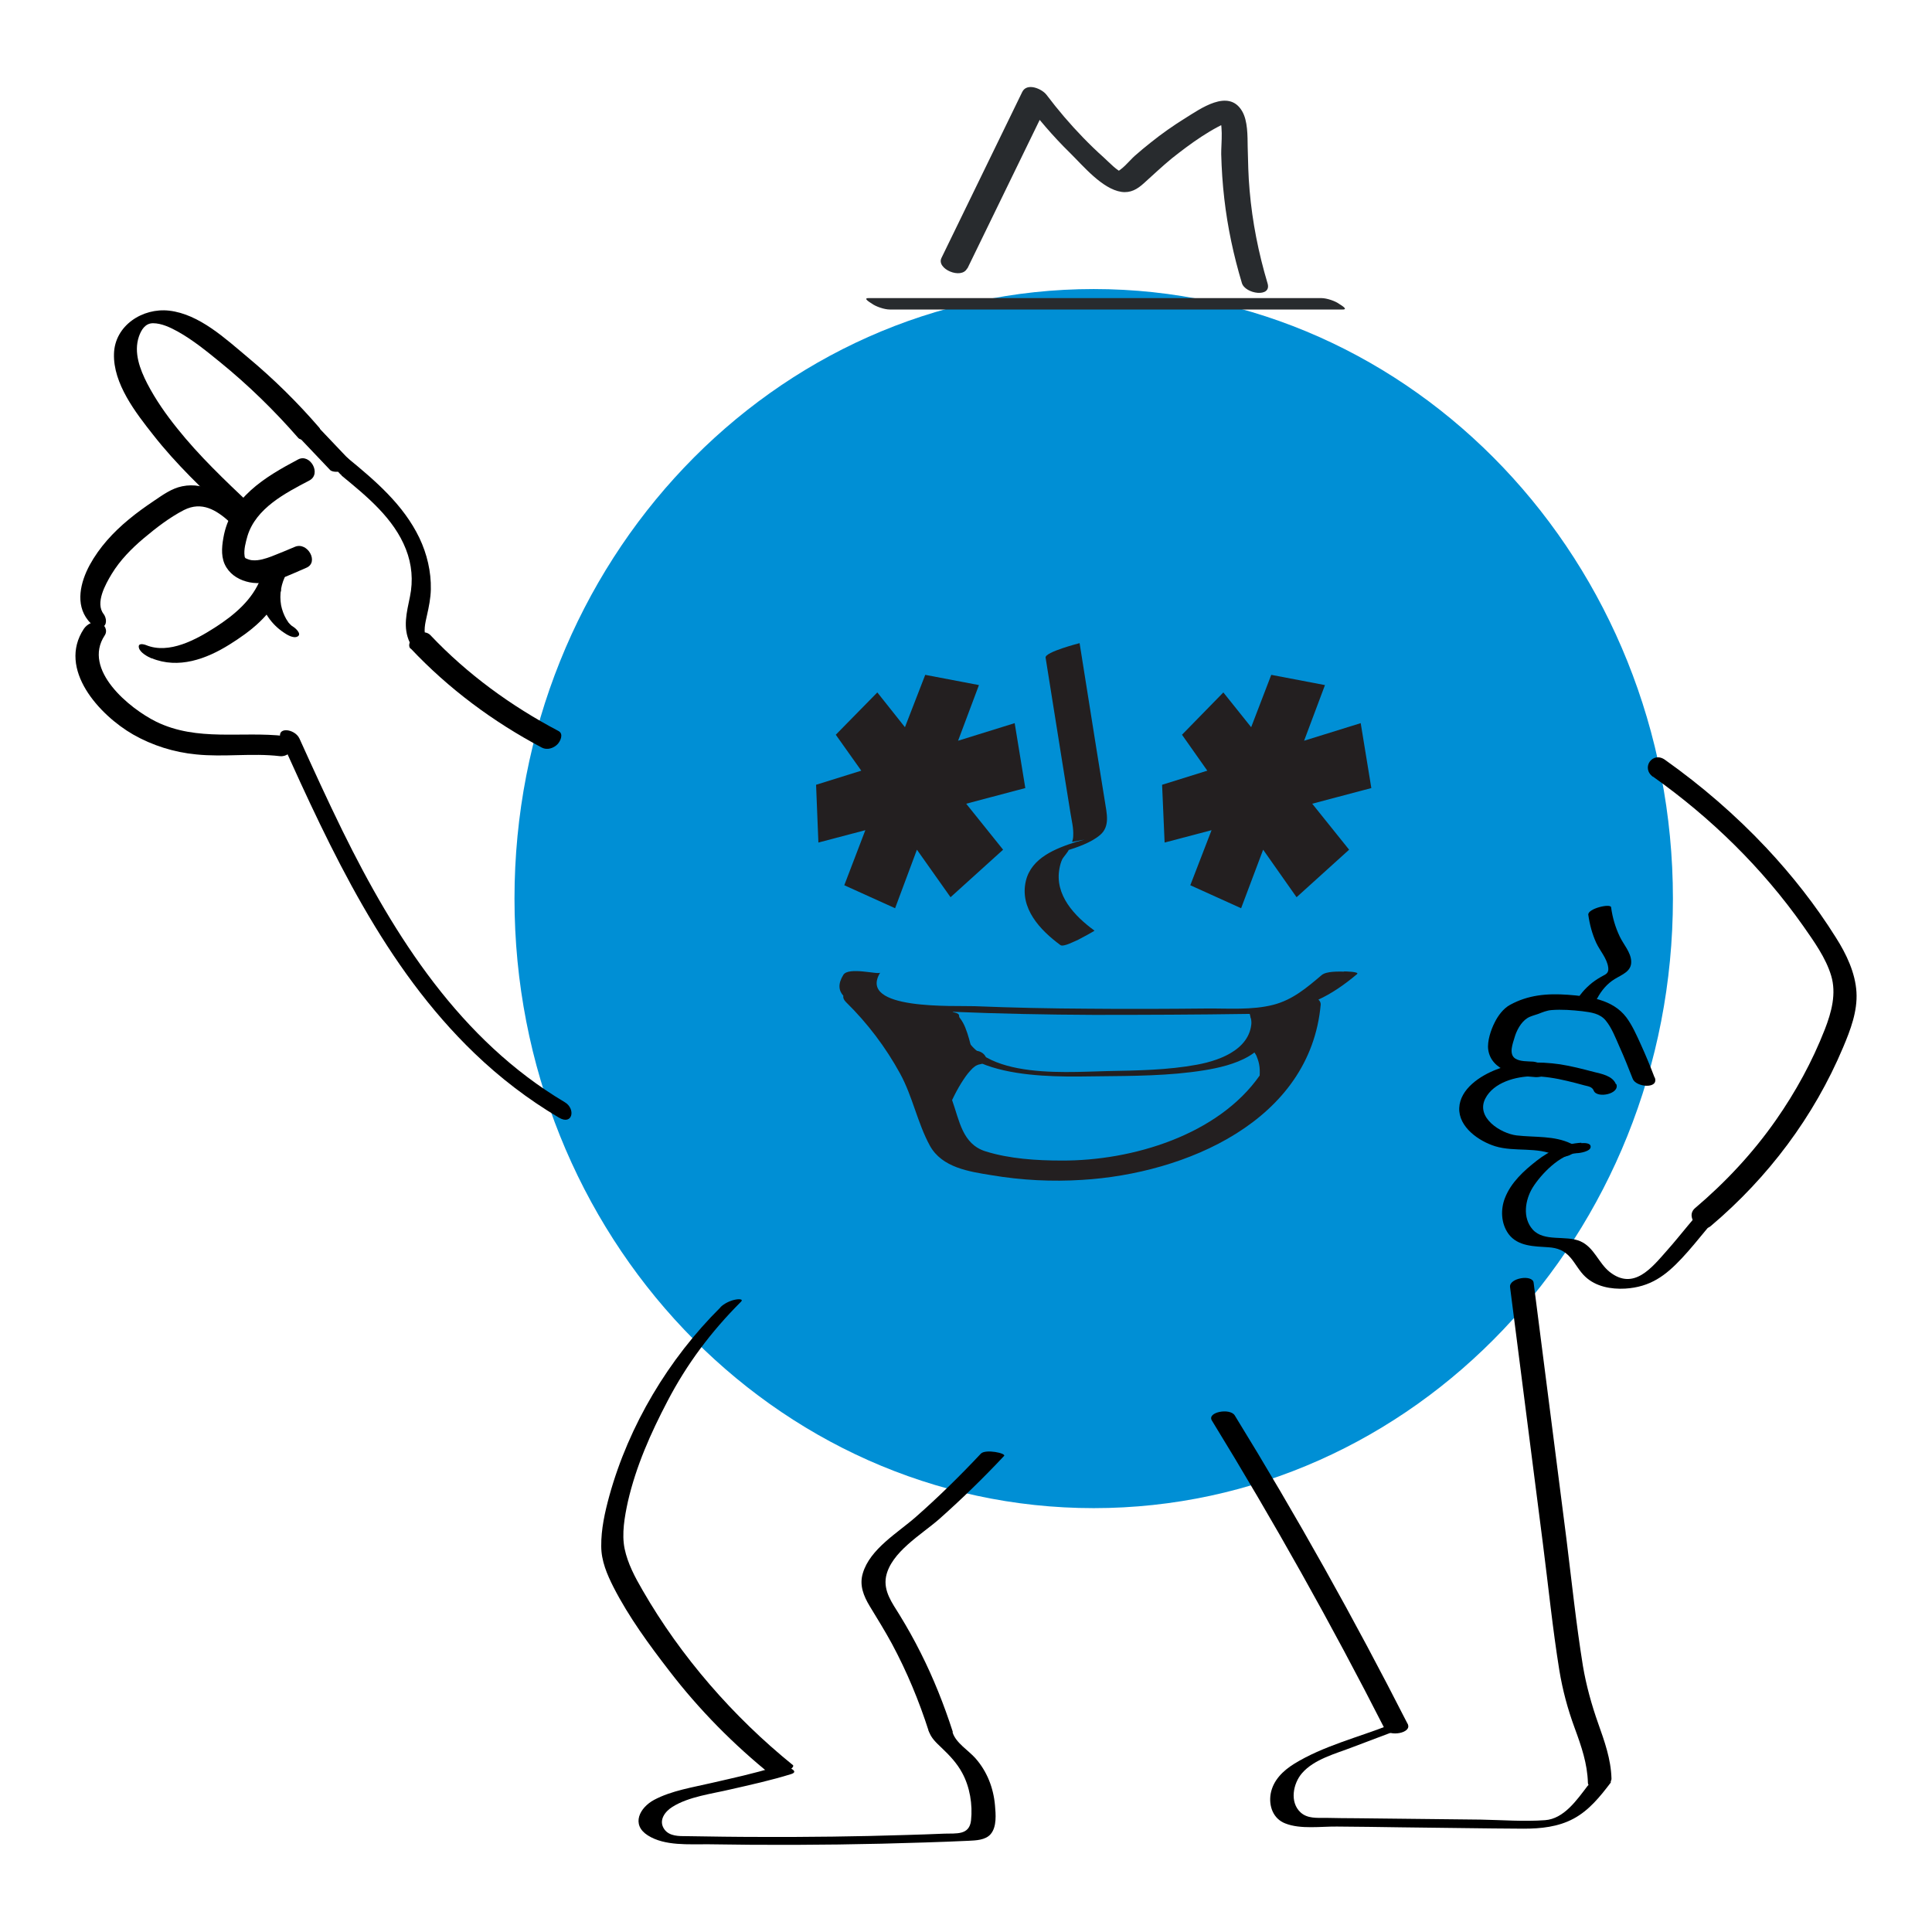 <svg width="100" height="100" viewBox="0 0 100 100" fill="none" xmlns="http://www.w3.org/2000/svg">
<rect width="100" height="100" fill="white"/>
<path d="M56.61 78.061C73.167 78.061 86.59 63.935 86.59 46.511C86.59 29.086 73.167 14.961 56.61 14.961C40.052 14.961 26.63 29.086 26.63 46.511C26.63 63.935 40.052 78.061 56.61 78.061Z" fill="#008FD5"/>
<path d="M47.89 34.93L46.84 37.64L45.41 35.84L43.26 38.03L44.58 39.89L42.24 40.62L42.36 43.61L44.79 42.97L43.7 45.82L46.33 47.01L47.46 43.98L49.2 46.44L51.92 43.98L50.01 41.6L53.07 40.79L52.52 37.43L49.59 38.34L50.67 35.46L47.89 34.93Z" fill="#231F20"/>
<path d="M65.8 34.93L64.76 37.64L63.32 35.84L61.18 38.03L62.49 39.89L60.15 40.62L60.28 43.61L62.71 42.97L61.61 45.82L64.24 47.01L65.38 43.98L67.11 46.44L69.83 43.98L67.92 41.6L70.98 40.79L70.43 37.43L67.5 38.34L68.58 35.46L65.8 34.93Z" fill="#231F20"/>
<path d="M54.12 34.039C54.4 35.819 54.69 37.589 54.97 39.369L55.41 42.099C55.47 42.469 55.57 42.869 55.55 43.249C55.55 43.359 55.53 43.469 55.49 43.579L56.13 43.459C56.13 43.459 55.75 43.569 55.69 43.579C54.63 43.919 53.39 44.399 53.1 45.589C52.76 47.009 53.84 48.149 54.89 48.919C55.05 49.029 55.66 48.699 55.81 48.639C55.88 48.609 56.67 48.179 56.65 48.169C55.62 47.419 54.57 46.319 54.84 44.939C54.87 44.779 54.91 44.629 54.98 44.479C55.03 44.369 55.32 44.059 55.32 43.969C55.48 43.819 55.38 43.839 55.01 44.049C54.6 44.189 54.51 44.229 54.74 44.169C54.89 44.139 55.04 44.089 55.18 44.039C55.75 43.859 56.47 43.619 56.94 43.219C57.47 42.769 57.28 42.089 57.19 41.489C57.04 40.579 56.9 39.669 56.75 38.759C56.46 36.939 56.17 35.109 55.88 33.289C55.88 33.289 54.07 33.749 54.12 34.039Z" fill="#231F20"/>
<path d="M48.7 52.429C49 55.949 54.37 55.739 56.84 55.709C58.66 55.689 60.52 55.689 62.32 55.399C63.76 55.169 65.89 54.599 65.72 52.729C65.7 52.519 64.76 52.499 64.77 52.609C64.92 54.219 63.26 54.869 61.95 55.109C60.43 55.389 58.86 55.409 57.32 55.439C54.94 55.489 49.93 55.959 49.64 52.549C49.62 52.339 48.68 52.319 48.69 52.429H48.7Z" fill="#231F20"/>
<path d="M69.58 50.29C69.29 50.29 68.66 50.26 68.41 50.47C67.63 51.13 66.91 51.75 65.9 52.01C64.8 52.29 63.6 52.19 62.46 52.2C60.42 52.22 58.38 52.23 56.33 52.21C54.37 52.2 52.41 52.16 50.45 52.08C49.45 52.04 44.35 52.31 45.56 50.34C45.48 50.47 43.92 50.02 43.65 50.46C43.36 50.93 43.41 51.27 43.65 51.54C43.63 51.64 43.67 51.75 43.79 51.87C44.9 52.96 45.84 54.2 46.59 55.57C47.24 56.76 47.49 58.13 48.13 59.3C48.76 60.44 50.16 60.64 51.33 60.83C52.88 61.09 54.45 61.17 56.02 61.07C61.34 60.75 67.82 58.03 68.36 51.99C68.36 51.89 68.32 51.81 68.24 51.74C68.91 51.43 69.55 51 70.24 50.42C70.39 50.29 69.61 50.28 69.56 50.28L69.58 50.29ZM49.28 53.1C49.29 53.14 49.31 53.19 49.32 53.23C49.29 53.18 49.24 53.13 49.21 53.08C49.23 53.08 49.26 53.09 49.28 53.09V53.1ZM65.32 53.7C65.2 53.8 65.08 53.9 64.96 54C64.87 54.08 64.78 54.16 64.83 54.29C64.87 54.41 64.97 54.52 65.03 54.64C65.09 54.78 65.14 54.93 65.17 55.08C65.21 55.27 65.21 55.47 65.2 55.67C63.05 58.74 58.62 60.09 54.94 60.07C53.65 60.07 52.24 59.98 51 59.59C49.81 59.21 49.66 58 49.28 56.94C49.42 56.64 49.58 56.34 49.76 56.05C49.9 55.83 50.05 55.6 50.23 55.41C50.32 55.31 50.37 55.26 50.47 55.19C50.5 55.17 50.53 55.15 50.56 55.14C50.57 55.14 50.62 55.11 50.58 55.13C50.6 55.12 50.63 55.11 50.66 55.1C50.66 55.1 50.79 55.08 50.71 55.09C50.91 55.06 51.1 54.93 51.02 54.71C50.94 54.5 50.65 54.36 50.44 54.39C50.4 54.39 50.37 54.41 50.33 54.42C50.22 54 50.12 53.57 49.96 53.18C49.83 52.86 49.61 52.52 49.3 52.37C51.73 52.47 54.16 52.52 56.6 52.53C59.27 52.53 61.93 52.52 64.6 52.48C64.63 52.48 64.66 52.48 64.69 52.48C64.69 52.48 64.69 52.49 64.69 52.5C64.71 52.56 64.72 52.62 64.73 52.68C64.73 52.68 64.73 52.68 64.74 52.69C64.81 52.96 64.85 53.23 64.8 53.51C64.77 53.71 65.12 53.67 65.4 53.59C65.39 53.63 65.38 53.67 65.36 53.7H65.32Z" fill="#231F20"/>
<path d="M46.05 16.02C53.87 16.02 61.69 16.02 69.5 16.02C69.81 16.02 69.39 15.78 69.33 15.74C69.12 15.58 68.67 15.43 68.4 15.43C60.58 15.43 52.76 15.43 44.95 15.43C44.64 15.43 45.06 15.67 45.12 15.71C45.33 15.87 45.78 16.02 46.05 16.02Z" fill="#282B2E"/>
<path d="M50.07 13.901C51.46 11.041 52.86 8.171 54.25 5.311L52.99 5.161C53.72 6.131 54.51 7.061 55.38 7.911C56.06 8.581 57.05 9.781 58.04 9.931C58.52 10.001 58.87 9.791 59.21 9.481C59.69 9.051 60.15 8.611 60.65 8.201C61.62 7.431 62.74 6.611 63.9 6.171L63.42 6.211L63.6 6.241L63 5.861C63.36 6.321 63.2 7.421 63.21 7.981C63.23 8.751 63.28 9.521 63.37 10.291C63.54 11.771 63.85 13.221 64.28 14.651C64.45 15.221 65.83 15.421 65.61 14.671C65.14 13.101 64.82 11.491 64.68 9.861C64.61 9.111 64.6 8.361 64.58 7.611C64.57 7.041 64.59 6.261 64.29 5.751C63.59 4.561 62.12 5.641 61.34 6.121C60.73 6.501 60.13 6.921 59.57 7.371C59.28 7.601 59 7.831 58.73 8.071C58.46 8.311 58.04 8.861 57.69 8.931L58.21 8.991C57.81 8.851 57.43 8.421 57.12 8.141C56.76 7.821 56.41 7.481 56.07 7.131C55.39 6.431 54.76 5.691 54.17 4.911C53.93 4.591 53.15 4.261 52.91 4.761C51.52 7.621 50.12 10.491 48.73 13.351C48.45 13.921 49.77 14.481 50.06 13.891L50.07 13.901Z" fill="#282B2E"/>
<path d="M14.55 38.308C17.16 44.088 19.91 50.048 24.55 54.508C25.88 55.788 27.34 56.908 28.93 57.848C29.64 58.268 29.81 57.388 29.23 57.048C23.83 53.838 20.43 48.498 17.72 42.988C16.95 41.418 16.22 39.818 15.5 38.228C15.26 37.698 14.22 37.578 14.56 38.318L14.55 38.308Z" fill="black"/>
<path d="M21.26 33.568C23.22 35.648 25.52 37.358 28.05 38.698C28.32 38.838 28.65 38.728 28.85 38.528C29 38.378 29.19 37.988 28.91 37.838C26.46 36.548 24.19 34.898 22.28 32.878C22.07 32.658 21.76 32.708 21.52 32.868C21.35 32.978 21.04 33.358 21.25 33.578L21.26 33.568Z" fill="black"/>
<path d="M14.75 38.098C12.49 37.838 10.23 38.398 8.09 37.358C6.69 36.668 4.25 34.658 5.42 32.888C5.59 32.628 5.42 32.318 5.16 32.228C4.85 32.118 4.51 32.298 4.34 32.548C2.96 34.638 5.15 37.018 6.89 38.018C7.89 38.588 9.01 38.938 10.15 39.048C11.59 39.198 13.04 38.968 14.48 39.138C15.16 39.218 15.55 38.188 14.74 38.098H14.75Z" fill="black"/>
<path d="M15.43 23.781C13.71 24.691 11.91 25.771 11.56 27.851C11.47 28.361 11.43 28.911 11.72 29.371C11.99 29.801 12.43 30.041 12.92 30.141C13.92 30.341 14.96 29.761 15.85 29.391C16.53 29.111 15.92 28.031 15.27 28.301C14.87 28.471 14.46 28.641 14.05 28.801C13.75 28.911 13.42 29.021 13.1 29.001C12.97 29.001 12.84 28.951 12.75 28.911C12.7 28.891 12.71 28.901 12.67 28.841C12.7 28.891 12.67 28.871 12.66 28.781C12.61 28.451 12.72 28.061 12.81 27.741C13.25 26.301 14.77 25.521 16.01 24.871C16.66 24.531 16.05 23.451 15.43 23.781Z" fill="black"/>
<path d="M13.75 29.081C13.44 29.661 13.32 30.351 13.47 30.991C13.63 31.701 14.06 32.311 14.66 32.721C14.83 32.841 15.19 33.071 15.41 32.941C15.63 32.811 15.29 32.511 15.19 32.451C15.16 32.431 15.13 32.411 15.1 32.391C15.1 32.391 14.94 32.241 14.99 32.291C15.04 32.341 14.95 32.241 14.95 32.241C14.93 32.221 14.91 32.201 14.9 32.171C14.88 32.141 14.86 32.111 14.84 32.081C14.83 32.061 14.79 32.001 14.82 32.051C14.69 31.821 14.6 31.581 14.55 31.331C14.45 30.761 14.55 30.201 14.83 29.691C14.94 29.491 14.56 29.231 14.42 29.161C14.3 29.091 13.86 28.871 13.75 29.081Z" fill="black"/>
<path d="M12.96 26.11C11.64 24.86 10.31 23.6 9.17 22.17C8.59 21.45 8.05 20.68 7.62 19.85C7.24 19.11 6.91 18.24 7.19 17.42C7.31 17.07 7.52 16.73 7.92 16.73C8.36 16.73 8.82 16.95 9.2 17.16C9.99 17.6 10.71 18.19 11.41 18.76C12.86 19.94 14.21 21.26 15.44 22.67C15.68 22.95 16.81 22.46 16.52 22.13C15.39 20.82 14.16 19.61 12.83 18.5C11.68 17.54 10.32 16.26 8.76 16.08C7.38 15.92 5.94 16.85 5.9 18.31C5.85 19.85 7.02 21.36 7.93 22.51C9.11 24.02 10.5 25.33 11.88 26.64C12.16 26.9 13.26 26.38 12.96 26.1V26.11Z" fill="black"/>
<path d="M14.99 22.12C15.69 22.86 16.39 23.59 17.09 24.33C17.16 24.4 17.31 24.42 17.4 24.42C17.55 24.42 17.73 24.4 17.88 24.36C17.99 24.32 18.42 24.16 18.25 23.98L16.15 21.77C16.08 21.7 15.93 21.68 15.84 21.68C15.69 21.68 15.51 21.7 15.36 21.74C15.25 21.78 14.82 21.94 14.99 22.12Z" fill="black"/>
<path d="M17.67 24.608C18.97 25.678 20.38 26.818 21.01 28.428C21.32 29.218 21.39 30.048 21.22 30.878C21.05 31.708 20.84 32.478 21.21 33.258C21.32 33.498 21.57 33.808 21.87 33.748C22.16 33.688 22.18 33.318 22.08 33.098C21.89 32.698 22.01 32.258 22.1 31.848C22.2 31.408 22.29 30.958 22.3 30.508C22.32 29.588 22.1 28.668 21.71 27.848C20.88 26.118 19.42 24.878 17.97 23.688C17.76 23.518 17.45 23.548 17.36 23.808C17.25 24.098 17.47 24.438 17.69 24.608H17.67Z" fill="black"/>
<path d="M12.49 26.44C11.64 25.68 10.65 24.92 9.43 25.17C8.88 25.28 8.42 25.62 7.96 25.93C7.5 26.24 7.08 26.54 6.66 26.89C5.86 27.55 5.14 28.33 4.64 29.25C4.17 30.12 3.88 31.27 4.56 32.11C4.72 32.31 5.01 32.58 5.3 32.46C5.56 32.35 5.51 31.98 5.37 31.79C4.91 31.22 5.46 30.24 5.78 29.71C6.21 29 6.81 28.39 7.44 27.86C8.07 27.33 8.78 26.78 9.52 26.4C10.45 25.93 11.2 26.4 11.89 27.02C12.07 27.18 12.4 27.39 12.62 27.18C12.83 26.99 12.66 26.6 12.49 26.44Z" fill="black"/>
<path d="M7.85 34.07C9.24 34.64 10.68 34.11 11.88 33.36C12.95 32.69 14.07 31.84 14.53 30.61C14.66 30.25 13.59 29.66 13.5 29.92C13.08 31.04 12.12 31.84 11.14 32.47C10.16 33.1 8.75 33.88 7.56 33.39C7.4 33.33 7.13 33.28 7.19 33.53C7.25 33.78 7.64 33.99 7.85 34.08V34.07Z" fill="black"/>
<path d="M85.56 40.199C88.56 42.328 91.22 44.928 93.34 47.938C93.89 48.728 94.5 49.569 94.78 50.498C95.06 51.428 94.8 52.389 94.45 53.288C93.8 54.949 92.94 56.519 91.92 57.978C90.73 59.678 89.32 61.188 87.74 62.529C87.18 62.998 88.03 63.898 88.55 63.459C91.52 60.949 93.89 57.798 95.4 54.209C95.78 53.309 96.15 52.339 96.09 51.349C96.03 50.358 95.57 49.379 95.02 48.519C93.98 46.858 92.76 45.309 91.42 43.879C89.83 42.188 88.07 40.669 86.18 39.328C85.54 38.868 84.92 39.748 85.56 40.209V40.199Z" fill="black"/>
<path d="M37.29 67.671C34.61 70.331 32.55 73.771 31.54 77.421C31.31 78.261 31.11 79.151 31.12 80.031C31.12 80.791 31.42 81.491 31.76 82.161C32.55 83.701 33.59 85.121 34.64 86.481C36.19 88.501 37.99 90.321 39.97 91.911C40.19 92.091 41.21 91.501 41.04 91.361C37.96 88.871 35.24 85.751 33.26 82.311C32.87 81.641 32.49 80.931 32.33 80.161C32.17 79.391 32.33 78.501 32.5 77.721C32.92 75.891 33.68 74.181 34.55 72.521C35.55 70.601 36.81 68.921 38.34 67.391C38.54 67.201 38.12 67.251 38.05 67.271C37.79 67.321 37.48 67.471 37.29 67.661V67.671Z" fill="black"/>
<path d="M50.77 75.24C49.7 76.38 48.58 77.48 47.41 78.51C46.48 79.33 45.03 80.17 44.66 81.43C44.47 82.05 44.7 82.61 45.02 83.14C45.41 83.78 45.8 84.41 46.16 85.07C46.94 86.52 47.57 88.04 48.07 89.6C48.18 89.94 49.37 89.79 49.31 89.62C48.86 88.23 48.32 86.87 47.66 85.56C47.32 84.88 46.95 84.22 46.55 83.57C46.18 82.97 45.72 82.36 45.86 81.61C46.11 80.34 47.71 79.42 48.61 78.63C49.78 77.59 50.9 76.5 51.97 75.36C52.1 75.22 51.01 74.99 50.77 75.24Z" fill="black"/>
<path d="M40.08 91.469C39.02 91.799 37.94 92.029 36.86 92.279C35.88 92.509 34.76 92.679 33.86 93.159C33.11 93.559 32.65 94.439 33.53 94.999C34.41 95.559 35.67 95.449 36.66 95.459C39.65 95.509 42.65 95.499 45.64 95.429C47.14 95.389 48.63 95.349 50.13 95.279C50.51 95.259 51.01 95.249 51.28 94.929C51.6 94.549 51.54 93.899 51.5 93.439C51.42 92.539 51.09 91.689 50.49 91.009C50.14 90.609 49.47 90.209 49.31 89.679C49.2 89.329 48.02 89.409 48.07 89.579C48.18 89.959 48.47 90.209 48.74 90.469C49.15 90.859 49.53 91.259 49.8 91.759C50.2 92.489 50.35 93.409 50.26 94.229C50.17 94.999 49.5 94.889 48.89 94.909C48.22 94.939 47.55 94.959 46.88 94.979C44.36 95.059 41.84 95.089 39.32 95.079C38.06 95.079 36.8 95.059 35.54 95.039C35.15 95.039 34.65 95.049 34.39 94.689C34.06 94.229 34.42 93.759 34.81 93.519C35.66 92.989 36.84 92.849 37.81 92.619C38.86 92.379 39.91 92.149 40.94 91.829C41.17 91.759 41.16 91.659 40.96 91.549C40.75 91.429 40.32 91.409 40.08 91.479V91.469Z" fill="black"/>
<path d="M62.73 73.531C65.92 78.731 68.91 84.061 71.68 89.501C71.89 89.911 73.11 89.711 72.86 89.231C70.09 83.791 67.11 78.461 63.91 73.261C63.66 72.861 62.45 73.091 62.73 73.531Z" fill="black"/>
<path d="M78.16 66.619C78.73 71.049 79.29 75.479 79.86 79.899C80.14 82.079 80.36 84.279 80.71 86.449C80.88 87.479 81.14 88.449 81.5 89.429C81.86 90.409 82.16 91.279 82.19 92.279C82.2 92.699 83.43 92.529 83.41 92.049C83.38 91.049 83.05 90.129 82.72 89.199C82.39 88.269 82.1 87.239 81.93 86.219C81.58 84.049 81.35 81.849 81.08 79.669C80.51 75.239 79.95 70.809 79.38 66.389C79.32 65.949 78.1 66.149 78.16 66.619Z" fill="black"/>
<path d="M71.93 89.282C70.31 89.922 68.48 90.372 66.99 91.292C66.41 91.652 65.9 92.142 65.77 92.842C65.66 93.482 65.9 94.142 66.53 94.382C67.32 94.692 68.37 94.532 69.2 94.542C70.3 94.552 71.4 94.562 72.51 94.582C74.63 94.602 76.74 94.642 78.86 94.652C79.75 94.652 80.65 94.562 81.45 94.132C82.25 93.702 82.82 92.992 83.36 92.282C83.49 92.122 82.93 92.152 82.89 92.162C82.67 92.192 82.31 92.252 82.17 92.442C81.62 93.162 80.95 94.142 79.97 94.212C78.87 94.292 77.74 94.202 76.63 94.182C74.5 94.162 72.38 94.132 70.25 94.112C69.7 94.112 69.15 94.102 68.6 94.092C68.16 94.092 67.67 94.132 67.32 93.812C66.74 93.282 66.93 92.312 67.39 91.782C68.02 91.052 69.13 90.772 70.01 90.432C70.89 90.092 71.75 89.782 72.62 89.442C72.81 89.372 72.95 89.302 72.79 89.162C72.64 89.032 72.09 89.222 71.94 89.282H71.93Z" fill="black"/>
<path d="M85.64 55.77C85.42 55.191 85.18 54.611 84.92 54.041C84.7 53.56 84.49 53.081 84.18 52.66C83.48 51.73 82.25 51.571 81.16 51.49C80.07 51.41 79.09 51.501 78.16 52.011C77.81 52.2 77.53 52.581 77.36 52.931C77.17 53.3 76.97 53.901 77.03 54.331C77.19 55.441 78.56 55.7 79.47 55.751C79.69 55.761 80.04 55.711 80.02 55.42C80 55.151 79.59 54.971 79.36 54.95C79.08 54.931 78.67 54.95 78.43 54.791C78.08 54.56 78.3 54.02 78.39 53.711C78.49 53.35 78.72 52.91 79.05 52.7C79.22 52.59 79.43 52.55 79.62 52.48C79.85 52.391 80.06 52.3 80.31 52.281C80.84 52.24 81.37 52.281 81.9 52.34C82.36 52.401 82.81 52.45 83.12 52.831C83.43 53.211 83.62 53.721 83.82 54.17C84.07 54.721 84.29 55.281 84.51 55.84C84.68 56.281 85.88 56.38 85.65 55.77H85.64Z" fill="black"/>
<path d="M83.64 56.119C83.47 55.679 82.88 55.579 82.48 55.479C81.91 55.329 81.33 55.179 80.75 55.089C79.64 54.929 78.5 54.949 77.45 55.359C76.62 55.679 75.57 56.359 75.53 57.349C75.49 58.339 76.55 59.069 77.39 59.329C78.4 59.639 79.56 59.339 80.52 59.809C80.77 59.929 81.18 59.879 81.39 59.699C81.6 59.519 81.57 59.319 81.33 59.199C80.45 58.769 79.45 58.879 78.5 58.769C77.68 58.669 76.37 57.849 76.88 56.859C77.31 56.019 78.47 55.709 79.34 55.709C79.94 55.709 80.53 55.809 81.12 55.949C81.42 56.019 81.72 56.099 82.01 56.179C82.21 56.229 82.41 56.249 82.49 56.449C82.65 56.869 83.86 56.629 83.66 56.109L83.64 56.119Z" fill="black"/>
<path d="M81.85 59.148C80.98 59.198 80.22 59.548 79.54 60.078C78.86 60.608 78.21 61.208 77.9 61.998C77.66 62.598 77.69 63.328 78.08 63.868C78.56 64.518 79.41 64.508 80.14 64.558C80.62 64.588 80.98 64.728 81.3 65.108C81.56 65.418 81.75 65.798 82.05 66.078C82.6 66.598 83.39 66.738 84.12 66.698C85.42 66.618 86.21 66.028 87.06 65.118C87.91 64.208 88.64 63.168 89.53 62.288C89.73 62.088 89.39 62.018 89.25 62.008C89 61.988 88.62 62.058 88.43 62.248C87.66 63.018 87.01 63.908 86.29 64.718C85.51 65.598 84.57 66.818 83.32 65.838C82.73 65.368 82.52 64.568 81.8 64.248C81.04 63.918 79.92 64.298 79.33 63.638C78.79 63.028 78.94 62.108 79.33 61.468C79.76 60.778 80.76 59.738 81.61 59.688C81.77 59.688 82.31 59.598 82.33 59.378C82.36 59.148 82 59.158 81.85 59.168V59.148Z" fill="black"/>
<path d="M82.67 51.679C82.88 51.279 83.18 50.919 83.57 50.679C83.96 50.44 84.46 50.279 84.43 49.749C84.41 49.289 84.03 48.88 83.84 48.48C83.61 47.999 83.46 47.489 83.39 46.959C83.36 46.749 82.17 47.029 82.21 47.349C82.28 47.849 82.41 48.34 82.62 48.8C82.81 49.209 83.18 49.609 83.24 50.069C83.27 50.289 83.2 50.389 83.02 50.48C82.81 50.59 82.6 50.719 82.42 50.859C82.04 51.16 81.73 51.52 81.51 51.95C81.41 52.139 81.95 52.039 82 52.029C82.21 51.98 82.57 51.88 82.68 51.66L82.67 51.679Z" fill="black"/>
</svg>
